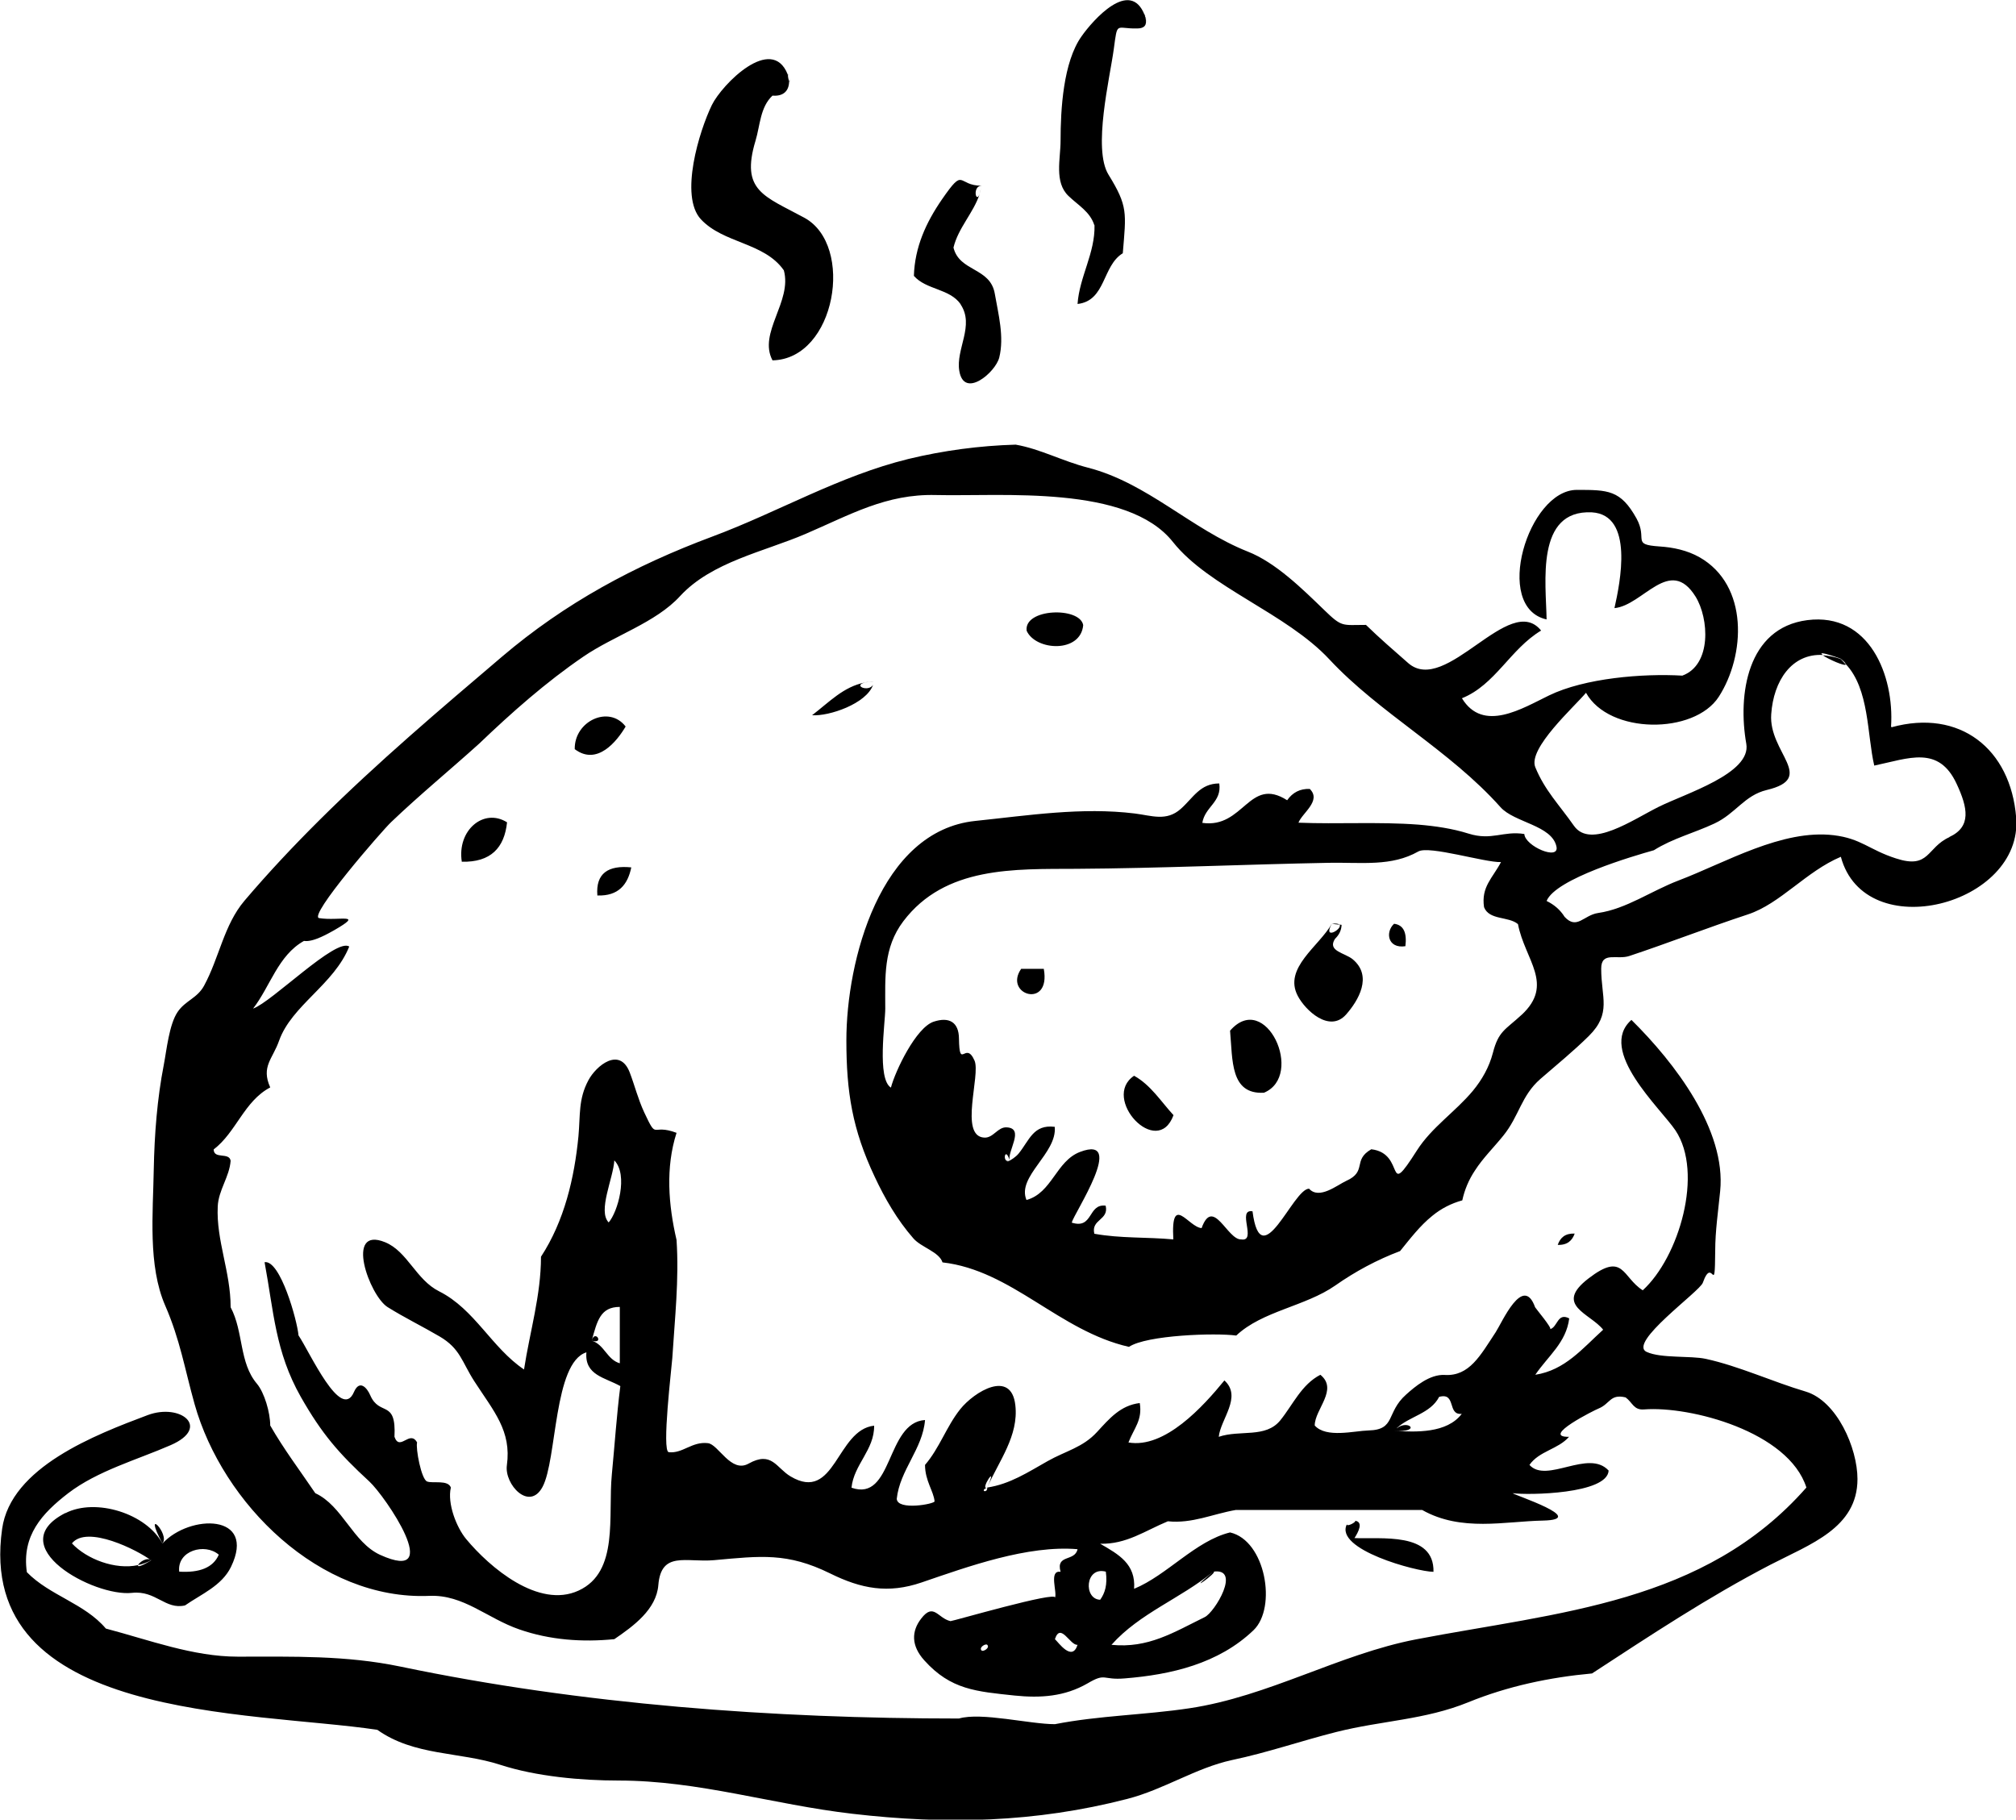 <?xml version="1.0" encoding="UTF-8"?>
<svg id="Layer_2" data-name="Layer 2" xmlns="http://www.w3.org/2000/svg" viewBox="0 0 114.07 102.96">
  <defs>
    <style>
      .cls-1 {
        fill-rule: evenodd;
      }
    </style>
  </defs>
  <g id="food_icons" data-name="food icons">
    <g id="turkey">
      <path class="cls-1" d="M64.81.94s0,.05.02.08c.08.24.17.52-.02-.08ZM61.93,12.74c.04,1.58-.85,2.91-.96,4.46,1.61-.18,1.39-2.16,2.56-2.87.19-2.3.3-2.65-.81-4.45-.9-1.46.08-5.47.3-7.1.22-1.62.1-1.14,1.33-1.17.41,0,.56-.2.47-.58-.02-.06-.04-.12-.05-.17-.82-2.12-2.93.28-3.57,1.19-1.04,1.46-1.19,4.13-1.19,5.91,0,1.03-.37,2.35.45,3.13.54.52,1.22.89,1.46,1.65ZM64.77.86s.03.05.04.08c-.06-.18-.06-.17-.04-.08ZM44.35,15.29c.49,1.77-1.47,3.54-.64,5.1,3.58-.07,4.66-6.52,1.8-8.07-2.26-1.23-3.62-1.51-2.76-4.36.26-.86.26-1.9.96-2.55.6.05.93-.25.94-.8-.03-.08-.08-.34-.08-.4-.91-2.29-3.72.57-4.29,1.73-.71,1.46-1.85,5.15-.62,6.47,1.28,1.37,3.57,1.3,4.68,2.87ZM44.58,4.21c.03.08.07.14.09.23-.07-.22-.09-.27-.09-.23ZM44.67,4.45c0,.06-.01.11-.01.16.02.05.03.03.01-.16ZM54.35,17.22c.81,1.2-.28,2.53-.07,3.77.27,1.6,2.05.08,2.26-.76.29-1.17-.05-2.45-.25-3.6-.25-1.51-2-1.24-2.34-2.62.27-1.12,1.13-1.96,1.48-3.03-.22.57-.42-.48.12-.47-1.43,0-.94-1.12-2.25.77-.91,1.32-1.54,2.71-1.59,4.33.7.8,2.03.71,2.65,1.61ZM55.54,10.51c-.03.16-.07.32-.12.47.04-.1.08-.25.12-.47ZM33.48,75.86c.74.22.18-.67,0,0h0ZM68.65,88.93c-1.8,1.5.37-.05,0,0h0ZM104.43,37.59c-.1-.1-.19-.22-.3-.31-.35-.12-.68-.18-.99-.2.29.21,1.3.66,1.3.51ZM107,41.11c.19-2.87-1.22-6.47-4.74-6.02-3.41.44-3.94,4.23-3.45,7,.29,1.68-3.45,2.81-4.97,3.57-1.43.71-3.84,2.4-4.78,1.07-.84-1.2-1.65-2-2.19-3.32-.43-1.06,2.22-3.43,2.87-4.21,1.31,2.36,6.12,2.37,7.51.23,1.51-2.34,1.71-6.31-1.09-7.9-.69-.39-1.48-.56-2.27-.61-1.6-.11-.64-.39-1.29-1.58-.9-1.62-1.61-1.62-3.38-1.62-2.75,0-4.77,6.65-1.71,7.33-.03-2.06-.64-6.21,2.56-6.06,2.4.14,1.6,3.99,1.28,5.42,1.62-.15,3.13-2.99,4.59-.65.76,1.23.92,3.86-.75,4.47-2.25-.13-5.52.14-7.54,1.12-1.51.73-3.73,2.13-4.93.16,1.89-.76,2.73-2.78,4.48-3.83-1.79-2.22-5.38,3.71-7.52,1.84-.81-.71-1.62-1.41-2.39-2.16-1.36,0-1.34.15-2.36-.84-1.24-1.2-2.75-2.69-4.33-3.31-3.2-1.27-5.67-3.88-9.05-4.75-1.41-.36-2.7-1.06-4.08-1.3-2.05.06-4.08.33-6.07.81-3.94.97-7.34,2.99-11.09,4.39-4.4,1.64-8.34,3.76-11.92,6.81-3.5,2.98-7.02,5.96-10.29,9.21-1.48,1.47-2.92,3-4.27,4.59-1.16,1.37-1.42,3.21-2.28,4.8-.39.72-1.06.84-1.5,1.49-.48.71-.62,2.15-.78,2.98-.38,1.95-.53,3.94-.57,5.93-.04,2.46-.34,5.44.65,7.71.84,1.93,1.1,3.57,1.66,5.57,1.58,5.62,7.08,11.12,13.29,10.85,1.93-.08,3.26,1.27,5.09,1.9,1.73.6,3.56.73,5.37.55,1.1-.75,2.38-1.69,2.49-3.06.16-1.95,1.58-1.27,3.15-1.41,2.65-.24,4.15-.44,6.57.75,1.76.87,3.28,1.16,5.18.51,2.63-.9,6-2.12,8.82-1.88-.15.72-1.24.27-.96,1.28-.69-.11-.17,1.17-.32,1.47.2-.42-5.84,1.34-5.91,1.32-.73-.17-.95-1.07-1.66-.14-.55.71-.57,1.53.18,2.36,1.5,1.67,2.96,1.76,5.11,1.99,1.47.15,2.83.06,4.13-.69,1.05-.62.82-.17,2.1-.28,2.62-.21,5.31-.83,7.29-2.73,1.33-1.28.68-5.07-1.33-5.53-1.96.48-3.56,2.42-5.43,3.19.1-1.4-.86-1.94-1.92-2.55,1.48.04,2.53-.73,3.83-1.27,1.38.14,2.52-.41,3.84-.64h10.55c2.21,1.25,4.69.64,6.83.6,2.65-.06-1.67-1.46-1.71-1.55.88.12,5.36.05,5.43-1.28-1.14-1.24-3.51.76-4.48-.32.55-.79,1.62-.88,2.24-1.59-1.66.03,1.5-1.54,1.67-1.6.66-.27.65-.84,1.53-.63.4.29.45.73,1.05.68,2.62-.2,8.17,1.26,9.18,4.42-5.78,6.58-14.05,7.05-22.08,8.59-4.36.84-8.35,3.23-12.83,3.9-2.52.38-5.1.41-7.61.9-1.43,0-4.17-.69-5.43-.32-10.49,0-21.32-.79-31.61-2.94-3.08-.64-6.05-.56-9.2-.56-2.53,0-5.03-.95-7.46-1.59-1.21-1.43-3.17-1.86-4.47-3.19-.3-2.07.86-3.33,2.34-4.47,1.66-1.27,3.9-1.89,5.8-2.72,2.29-1,.56-2.39-1.3-1.7-2.95,1.11-7.75,2.94-8.24,6.44-1.54,10.88,14.05,10.29,21.23,11.37,2.1,1.49,4.66,1.23,6.96,1.98,2.03.66,4.58.89,6.7.89,4.52,0,8.72,1.36,13.22,1.88,5.32.62,10.36.5,15.55-.84,2.07-.53,3.89-1.76,5.93-2.2,2-.42,3.93-1.09,5.91-1.59,2.59-.65,5-.68,7.46-1.68,2.23-.91,4.6-1.41,7-1.63,3.31-2.16,6.55-4.31,10.09-6.15,2.26-1.17,4.93-2.08,4.93-4.85,0-1.75-1.16-4.42-2.93-4.95-1.86-.55-3.77-1.44-5.65-1.85-.87-.19-2.52-.02-3.34-.39-1.12-.5,3-3.42,3.17-3.92.56-1.58.68.94.7-1.8,0-1.13.17-2.25.28-3.38.35-3.46-2.57-7.27-5.02-9.69-1.95,1.72,1.65,5,2.49,6.25,1.61,2.41.2,7.18-1.85,9.05-1.18-.75-1.07-2.21-3.07-.67-1.98,1.52.1,1.97.83,2.9-1.18,1.07-2.16,2.29-3.84,2.55.72-1.06,1.75-1.82,1.92-3.19-.67-.35-.65.49-1.08.61.14-.04-.84-1.2-.85-1.24-.68-1.9-1.87.86-2.23,1.41-.87,1.32-1.49,2.5-2.88,2.42-.85-.05-1.69.66-2.19,1.11-1.15,1.02-.57,1.99-2.12,2.03-.81.02-2.4.45-3.05-.28,0-.92,1.35-2.03.32-2.87-1.07.55-1.55,1.69-2.27,2.58-.83,1.02-2.27.52-3.48.93.1-1,1.34-2.26.32-3.19-1.2,1.47-3.37,3.87-5.43,3.51.32-.82.8-1.26.64-2.23-1.09.13-1.72.88-2.41,1.63-.81.89-1.79,1.08-2.81,1.66-1.1.62-2.13,1.3-3.41,1.49.03.35-.46.19,0,0-.46.2.67-1.52,0,0,.66-1.5,1.79-2.93,1.59-4.66-.23-2.04-2.32-.77-3.12.23-.78.98-1.17,2.2-1.99,3.15,0,.9.49,1.49.54,2.06.01.15-2.1.54-2.14-.14.17-1.63,1.47-2.82,1.6-4.46-2.22.14-1.8,4.66-4.16,3.83.13-1.31,1.3-2.14,1.28-3.51-2.14.23-2.19,4.38-4.73,2.87-.81-.48-1.06-1.46-2.38-.72-.99.55-1.7-1.09-2.29-1.16-.91-.11-1.43.6-2.22.51-.41-.04.17-4.84.2-5.32.14-2.23.39-4.45.24-6.69-.46-1.98-.63-4.09,0-6.06-1.46-.55-1.06.48-1.83-1.16-.36-.78-.53-1.5-.82-2.26-.57-1.47-1.9-.38-2.34.45-.57,1.07-.45,1.95-.56,3.16-.23,2.37-.8,4.8-2.12,6.82,0,2.18-.63,4.24-.96,6.38-1.83-1.23-2.79-3.41-4.8-4.42-1.32-.66-1.79-2.26-3.06-2.78-2.31-.94-.89,3.02.14,3.67.96.6,1.97,1.09,2.94,1.66,1.18.69,1.26,1.44,1.97,2.54,1.1,1.7,2.11,2.8,1.84,4.75-.15,1.08,1.27,2.63,2.02,1.22.82-1.54.62-7.03,2.48-7.61-.11,1.3,1.05,1.42,1.92,1.91-.21,1.66-.32,3.33-.48,4.99-.23,2.37.42,5.52-1.88,6.58-2.27,1.05-5.04-1.32-6.36-2.91-.55-.66-1.08-2.01-.87-2.92-.16-.45-1.02-.22-1.34-.34-.33-.11-.66-1.88-.57-2.21-.41-.74-.98.53-1.28-.32.11-2.15-.84-1.13-1.37-2.35-.19-.44-.61-.9-.92-.19-.73,1.71-2.5-2.25-3.14-3.2-.07-.83-1.03-4.29-1.92-4.14.52,2.79.6,5.06,2.05,7.62,1.19,2.09,2.14,3.19,3.88,4.79.89.82,4.32,5.83.61,4.15-1.55-.71-2.13-2.78-3.67-3.49-.86-1.27-1.79-2.5-2.55-3.83,0-.73-.33-1.86-.75-2.36-1.02-1.2-.75-2.94-1.49-4.33,0-2.02-.82-3.77-.73-5.7.04-.93.66-1.67.73-2.59-.08-.5-.95-.07-.96-.64,1.28-.98,1.72-2.73,3.2-3.51-.53-1.18.14-1.61.5-2.64.71-2,3.11-3.18,3.97-5.33-.74-.52-4.37,3.13-5.44,3.51.97-1.25,1.41-3.01,2.88-3.83.53.09,1.44-.46,1.7-.6,1.75-1.01.29-.51-.84-.69-.65-.1,3.57-4.96,4.07-5.43,1.61-1.54,3.33-2.95,4.98-4.44,1.85-1.77,3.77-3.47,5.89-4.92,1.75-1.2,4.1-1.92,5.48-3.43,1.79-1.94,4.75-2.51,7.1-3.52,2.54-1.09,4.56-2.27,7.37-2.2,3.76.09,10.84-.6,13.42,2.66,2.04,2.57,6.41,4.02,8.85,6.64,2.84,3.05,6.8,5.13,9.68,8.36.78.88,2.92,1.02,3.17,2.24.16.8-1.78-.03-1.82-.72-1.2-.19-1.84.39-3.15-.02-.92-.29-1.89-.43-2.85-.51-2.25-.17-4.52-.02-6.78-.11.21-.55,1.32-1.24.64-1.91-.55-.02-.97.2-1.28.64-2.16-1.38-2.45,1.62-4.8,1.28.15-.92,1.11-1.17.96-2.23-1.09,0-1.47.81-2.18,1.44-.81.72-1.64.38-2.6.26-3.01-.37-6.03.11-9.02.42-5.41.56-7.3,7.93-7.3,12.42,0,2.93.34,5.04,1.6,7.71.58,1.24,1.28,2.45,2.19,3.49.44.51,1.46.76,1.65,1.36,3.93.45,6.59,3.88,10.55,4.78,1-.67,4.89-.8,6.07-.64,1.47-1.39,3.91-1.65,5.6-2.83,1.14-.8,2.37-1.46,3.67-1.95.57-.7,1.12-1.43,1.83-2,.5-.41,1.07-.7,1.69-.87.13-.6.37-1.17.71-1.68.46-.72,1.08-1.32,1.61-1.98.9-1.11,1.01-2.26,2.1-3.21.92-.8,1.87-1.57,2.74-2.43,1.3-1.29.7-2.17.7-3.81,0-1,.9-.48,1.6-.72,2.2-.73,4.42-1.6,6.7-2.35,1.83-.6,3.29-2.43,5.26-3.26,1.36,5.06,10.32,2.74,9.92-2.22-.31-3.89-3.19-6.17-7.05-5.11ZM55.54,93.39c-.17-.17.23-.41.32-.32.17.17-.23.41-.32.32ZM59.69,92.75c.32-.98.86.37,1.28.32-.31.98-1.08-.14-1.28-.32ZM79.03,80.81c.73-.68,1.91-.82,2.4-1.77.99-.27.44,1.05,1.28.96-.84,1.11-2.6,1.04-3.83.96,1.59.11.82-.67.15-.14ZM68.65,88.93c1.6-.23.09,2.29-.48,2.57-1.77.87-3.2,1.78-5.28,1.57,1.59-1.79,3.93-2.63,5.76-4.14ZM62.57,88.93c.1.74-.05,1.22-.32,1.59-.95-.03-.86-1.9.32-1.59ZM34.76,65.66c.8.82.19,2.93-.32,3.51-.63-.65.26-2.49.32-3.51ZM33.48,75.86c.31-1.12.49-1.91,1.59-1.91v3.19c-.73-.21-.87-1.06-1.59-1.28ZM86.11,57.41c-.94.87-1.32.92-1.64,2.17-.21.8-.61,1.51-1.13,2.14-.99,1.19-2.33,2.06-3.17,3.38-1.84,2.89-.58.16-2.58-.07-1.08.62-.21,1.25-1.42,1.79-.5.23-1.53,1.08-2.1.44-.91,0-2.72,4.99-3.2,1.28-.91-.15.27,1.74-.64,1.59-.78.04-1.59-2.45-2.24-.64-.74-.04-1.75-2.03-1.6.64-1.5-.14-2.98-.05-4.47-.32-.2-.83.84-.76.64-1.59-1.02-.12-.69,1.35-1.92.96.12-.51,3.13-5.01.47-4-1.36.52-1.58,2.32-3.03,2.72-.56-1.34,1.74-2.63,1.6-4.14-1.22-.15-1.43.76-2.05,1.52-.34.4-.97.59-.5.39-.46.2-.26-.9,0,0-.15-.52.87-1.83-.17-1.88-.51-.03-.75.61-1.27.58-1.44-.08-.19-3.54-.55-4.36-.51-1.16-.85.59-.88-1.25-.01-.92-.55-1.24-1.43-.95-1,.33-2.17,2.78-2.42,3.73-.8-.49-.32-3.69-.32-4.46,0-1.79-.12-3.44,1.02-4.95,2.37-3.13,6.3-2.95,9.79-2.97,4.77-.03,9.54-.25,14.31-.34,1.87-.03,3.52.22,5.04-.64.61-.35,3.77.63,4.68.6-.48.91-1.13,1.4-.96,2.55.29.75,1.39.51,1.92.96.39,2.03,2.08,3.4.2,5.14ZM110.3,47.37c-1.3.59-1.11,1.83-3.03,1.2-1.52-.49-1.95-1.12-3.51-1.31-2.93-.35-6.1,1.54-8.78,2.56-1.55.59-2.96,1.61-4.55,1.84-.83.12-1.2.97-1.9.22-.25-.4-.59-.69-1.02-.9.51-1.26,4.93-2.55,6.07-2.87,1.06-.67,2.29-.98,3.42-1.51,1.22-.57,1.69-1.59,2.97-1.9,2.84-.68.09-2.11.25-4.29.13-1.89,1.16-3.44,2.92-3.35-.2-.14-.07-.17.99.2.22.17.3.26.3.31,1.35,1.41,1.21,4.01,1.62,5.75,1.96-.41,3.64-1.16,4.66,1.03.63,1.35.85,2.43-.41,3.01ZM61.29,35.37c-.19-1.05-3.36-.95-3.2.32.51,1.14,3.06,1.28,3.2-.32ZM48.93,38.62c.17-.03.34-.06.53-.06-.24.01-.41.03-.53.06ZM48.93,38.62c-1.21.24-2,1.1-2.98,1.85.95.07,3.08-.65,3.45-1.72-.27.43-1.16.04-.46-.13ZM35.4,41.11c-.94-1.23-2.91-.31-2.88,1.28,1.27.96,2.39-.45,2.88-1.28ZM26.13,48.76c1.64.04,2.41-.79,2.56-2.23-1.32-.83-2.84.45-2.56,2.23ZM35.72,49.08c-1.3-.13-2.02.33-1.92,1.59,1.2.04,1.72-.62,1.92-1.59ZM75.54,53.12c.23-.22.36-.48.37-.79-.04,0-.08-.01-.12-.02.22.23-.98.95-.43-.05-.71,1.28-2.76,2.51-1.93,4.09.42.81,1.79,2.11,2.73,1.06.69-.78,1.53-2.17.38-3.13-.45-.37-1.46-.46-1-1.16ZM75.36,52.27c.14.02.28.04.43.05-.05-.05-.18-.08-.43-.05ZM78.88,52.27c-.51.47-.36,1.42.64,1.27.09-.73-.08-1.2-.64-1.27ZM57.78,54.82c-1.02,1.47,1.7,2.31,1.28,0h-1.28ZM69.6,58.32c.15,1.66,0,3.62,1.92,3.51,2.32-.97.09-5.82-1.92-3.51ZM64.17,60.87c-1.89,1.26,1.31,4.73,2.23,2.23-.71-.77-1.28-1.7-2.23-2.23ZM89.1,69.8c-.55-.02-.82.24-.96.64.55.02.82-.25.96-.64ZM3.7,85.61c-3.66,1.87,1.61,4.76,3.77,4.52,1.35-.15,1.88.97,3,.71.92-.64,2.08-1.11,2.6-2.18,1.47-3.04-2.35-2.99-3.88-1.32-.9-1.7-3.78-2.6-5.49-1.72ZM7.81,88.56c-1.29.28-2.91-.34-3.74-1.23.85-1.06,3.71.38,4.48.96-.6.37-.77.37-.74.28ZM12.38,87.97c-.32.74-1.1,1.03-2.24.96-.13-1.19,1.45-1.64,2.24-.96ZM7.81,88.56c.26-.06.51-.14.74-.28-.25-.19-.69.14-.74.28ZM9.19,87.33c.46-.5-1.17-2.19,0,0h0ZM76.67,86.04s-.14-.02-.35.02c.15-.03.26-.03.35-.02ZM76.67,86.04c.12.07-.48.38-.46.21-.73,1.42,3.93,2.68,4.9,2.69.05-2.28-2.99-1.84-4.47-1.91.22-.34.52-.92.03-.98ZM76.21,86.24c.03-.06.06-.12.11-.18-.07.09-.1.15-.11.18Z"/>
    </g>
  </g>
</svg>